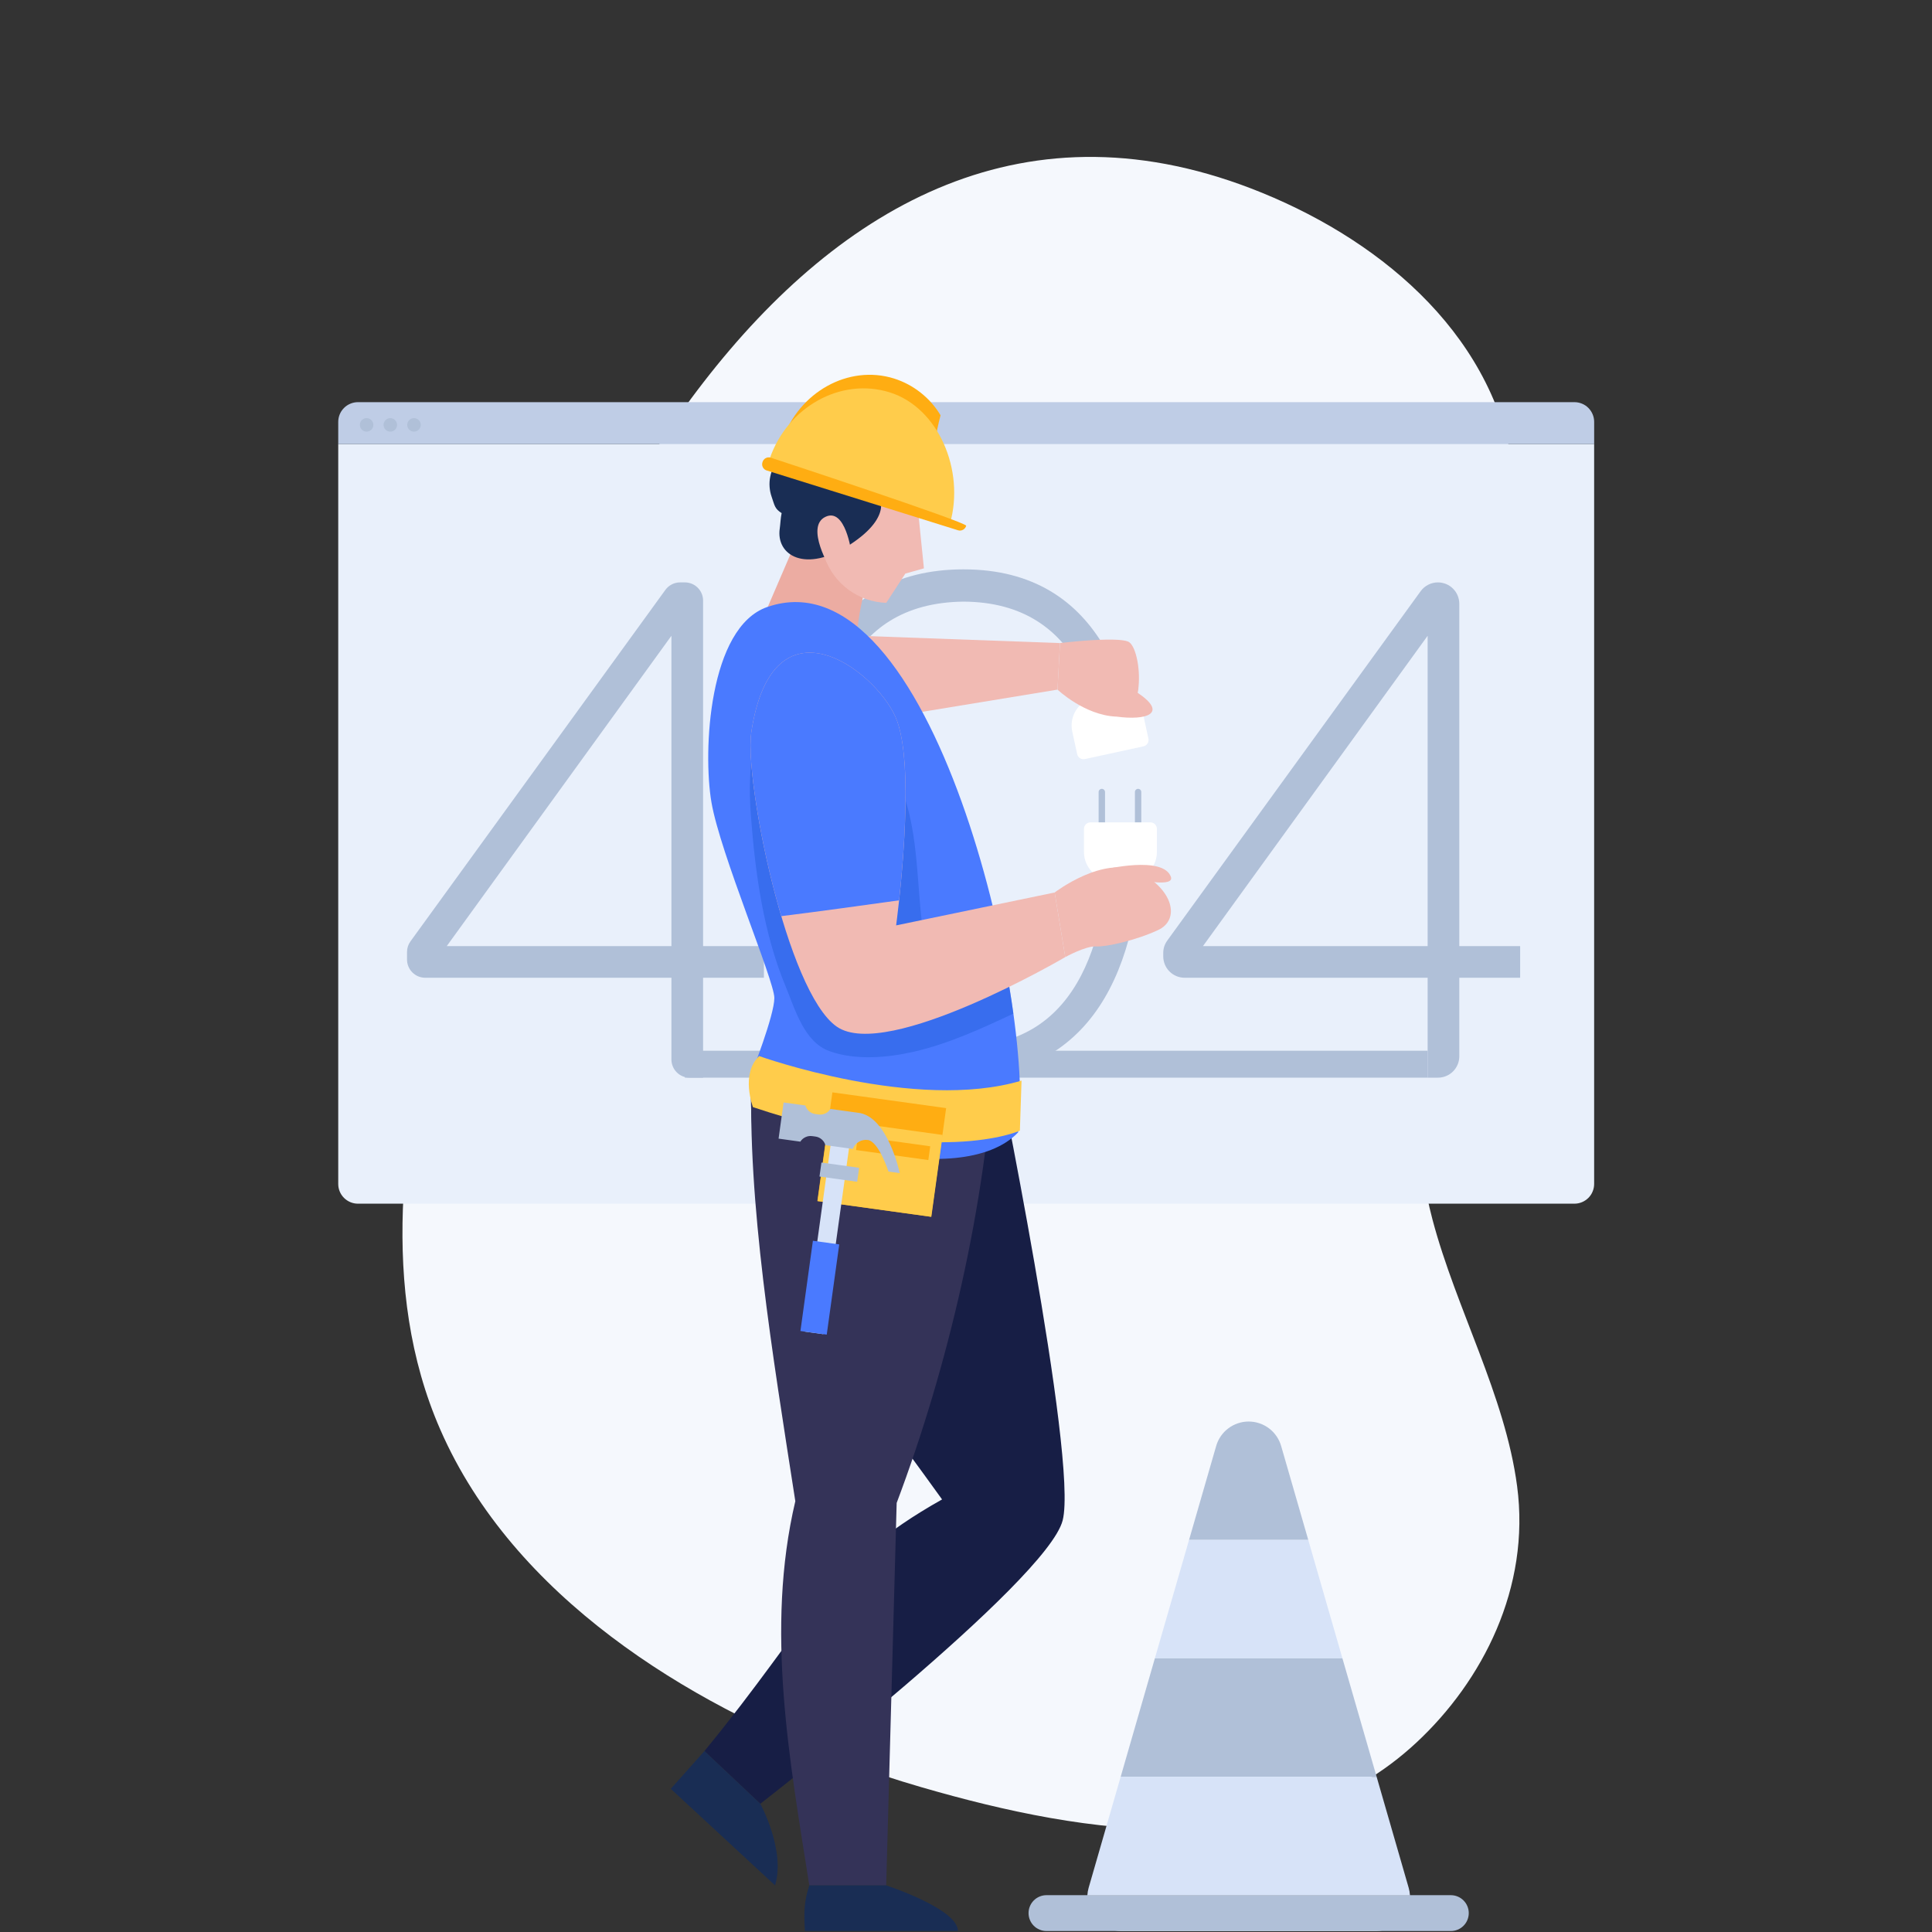 <svg xmlns="http://www.w3.org/2000/svg" xmlns:xlink="http://www.w3.org/1999/xlink" width="500" zoomAndPan="magnify" viewBox="0 0 375 375" height="500" preserveAspectRatio="xMidYMid meet" version="1.0"><rect x="0" y="0" width="375" height="375" fill="#333333" stroke="none"/><defs><clipPath id="0c41af5019"><path d="M 65.625 86 L 309.375 86 L 309.375 234 L 65.625 234 Z M 65.625 86 " clip-rule="nonzero"/></clipPath><clipPath id="25f876632e"><path d="M 65.625 78 L 309.375 78 L 309.375 87 L 65.625 87 Z M 65.625 78 " clip-rule="nonzero"/></clipPath></defs><path fill="#f5f8fd" d="M 294.469 288.449 C 292.125 270.801 282.633 254.047 278.043 236.707 C 271.504 211.992 277.543 187.301 283.156 164.816 C 288.852 142.004 296.961 118.039 293.992 92.961 C 290.793 65.922 269.027 47.266 245.031 37.449 C 153.738 0.105 100.551 121.129 84.48 192.426 C 78.453 219.148 73.422 249.977 85.477 277.523 C 99.684 309.984 133.57 330.637 163.715 341.891 C 168.766 343.777 173.84 345.445 178.895 346.91 C 211.109 356.254 249.176 362.207 274.93 338.227 C 287.738 326.305 297.094 308.176 294.469 288.449 Z M 294.469 288.449 " fill-opacity="1" fill-rule="nonzero"/><g clip-path="url(#0c41af5019)"><path fill="#e9f0fb" d="M 309.426 86.203 L 65.652 86.203 L 65.652 229.805 C 65.652 230.312 65.746 230.801 65.941 231.27 C 66.137 231.738 66.414 232.152 66.773 232.512 C 67.129 232.867 67.543 233.145 68.012 233.34 C 68.48 233.535 68.969 233.633 69.477 233.633 L 305.594 233.633 C 306.102 233.633 306.59 233.535 307.059 233.34 C 307.527 233.145 307.941 232.867 308.301 232.512 C 308.66 232.152 308.938 231.738 309.129 231.27 C 309.324 230.801 309.422 230.312 309.422 229.805 L 309.422 86.203 " fill-opacity="1" fill-rule="nonzero"/></g><g clip-path="url(#25f876632e)"><path fill="#bfcde6" d="M 305.594 78.059 L 69.48 78.059 C 68.973 78.059 68.484 78.156 68.016 78.352 C 67.547 78.543 67.133 78.82 66.773 79.18 C 66.414 79.539 66.137 79.953 65.941 80.422 C 65.75 80.891 65.652 81.379 65.652 81.887 L 65.652 86.203 L 309.426 86.203 L 309.426 81.887 C 309.426 81.379 309.328 80.891 309.133 80.422 C 308.938 79.953 308.66 79.539 308.305 79.18 C 307.945 78.82 307.531 78.543 307.059 78.348 C 306.59 78.156 306.102 78.059 305.594 78.059 Z M 305.594 78.059 " fill-opacity="1" fill-rule="nonzero"/></g><path fill="#b0c0d8" d="M 72.469 82.469 C 72.469 82.641 72.438 82.809 72.371 82.969 C 72.305 83.133 72.207 83.273 72.086 83.395 C 71.961 83.52 71.82 83.613 71.66 83.68 C 71.5 83.746 71.332 83.781 71.156 83.781 C 70.984 83.781 70.816 83.746 70.656 83.68 C 70.496 83.613 70.352 83.52 70.23 83.395 C 70.105 83.273 70.012 83.133 69.945 82.969 C 69.879 82.809 69.848 82.641 69.848 82.469 C 69.848 82.293 69.879 82.129 69.945 81.965 C 70.012 81.805 70.105 81.664 70.23 81.539 C 70.352 81.418 70.496 81.324 70.656 81.258 C 70.816 81.191 70.984 81.156 71.156 81.156 C 71.332 81.156 71.5 81.191 71.66 81.258 C 71.82 81.324 71.961 81.418 72.086 81.539 C 72.207 81.664 72.305 81.805 72.371 81.965 C 72.438 82.129 72.469 82.293 72.469 82.469 Z M 72.469 82.469 " fill-opacity="1" fill-rule="nonzero"/><path fill="#b0c0d8" d="M 77.07 82.469 C 77.07 82.641 77.035 82.809 76.969 82.969 C 76.902 83.133 76.809 83.273 76.684 83.395 C 76.562 83.52 76.418 83.613 76.258 83.68 C 76.098 83.746 75.93 83.781 75.758 83.781 C 75.582 83.781 75.414 83.746 75.254 83.68 C 75.094 83.613 74.953 83.52 74.828 83.395 C 74.707 83.273 74.613 83.133 74.547 82.969 C 74.477 82.809 74.445 82.641 74.445 82.469 C 74.445 82.293 74.477 82.129 74.547 81.965 C 74.613 81.805 74.707 81.664 74.828 81.539 C 74.953 81.418 75.094 81.324 75.254 81.258 C 75.414 81.191 75.582 81.156 75.758 81.156 C 75.93 81.156 76.098 81.191 76.258 81.258 C 76.418 81.324 76.562 81.418 76.684 81.539 C 76.809 81.664 76.902 81.805 76.969 81.965 C 77.035 82.129 77.07 82.293 77.07 82.469 Z M 77.07 82.469 " fill-opacity="1" fill-rule="nonzero"/><path fill="#b0c0d8" d="M 81.668 82.469 C 81.668 82.641 81.633 82.809 81.566 82.969 C 81.5 83.133 81.406 83.273 81.285 83.395 C 81.16 83.52 81.02 83.613 80.859 83.68 C 80.695 83.746 80.531 83.781 80.355 83.781 C 80.18 83.781 80.016 83.746 79.855 83.68 C 79.691 83.613 79.551 83.52 79.43 83.395 C 79.305 83.273 79.211 83.133 79.145 82.969 C 79.078 82.809 79.043 82.641 79.043 82.469 C 79.043 82.293 79.078 82.129 79.145 81.965 C 79.211 81.805 79.305 81.664 79.43 81.539 C 79.551 81.418 79.691 81.324 79.855 81.258 C 80.016 81.191 80.18 81.156 80.355 81.156 C 80.531 81.156 80.695 81.191 80.859 81.258 C 81.02 81.324 81.16 81.418 81.285 81.539 C 81.406 81.664 81.5 81.805 81.566 81.965 C 81.633 82.129 81.668 82.293 81.668 82.469 Z M 81.668 82.469 " fill-opacity="1" fill-rule="nonzero"/><path fill="#b0c0d8" d="M 136.469 209.176 L 133.855 209.176 C 133.387 209.176 132.938 209.086 132.504 208.906 C 132.07 208.727 131.688 208.473 131.359 208.141 C 131.027 207.809 130.773 207.43 130.594 206.996 C 130.414 206.562 130.324 206.113 130.324 205.645 L 130.324 189.781 L 82.535 189.781 C 82.066 189.781 81.617 189.691 81.184 189.512 C 80.754 189.332 80.371 189.078 80.039 188.746 C 79.707 188.414 79.453 188.035 79.273 187.602 C 79.094 187.168 79.004 186.719 79.004 186.25 L 79.004 184.781 C 79.004 184.02 79.23 183.328 79.68 182.707 L 129.148 114.5 C 129.48 114.043 129.895 113.688 130.398 113.43 C 130.902 113.172 131.438 113.043 132.004 113.043 L 132.938 113.043 C 133.406 113.043 133.855 113.133 134.289 113.312 C 134.723 113.492 135.102 113.746 135.434 114.078 C 135.766 114.41 136.02 114.789 136.199 115.223 C 136.379 115.656 136.469 116.105 136.469 116.574 L 136.469 183.637 L 148.273 183.637 L 148.273 189.781 L 136.469 189.781 Z M 130.324 183.637 L 130.324 123.402 L 86.715 183.637 Z M 130.324 183.637 " fill-opacity="1" fill-rule="nonzero"/><path fill="#b0c0d8" d="M 152.336 159.902 C 152.336 134.484 159.805 110.512 187.031 110.512 C 214.016 110.512 221.723 134.848 221.723 159.902 C 221.723 185.203 213.773 208.332 187.031 209.176 C 160.168 208.332 152.336 185.562 152.336 159.902 Z M 158.602 159.902 C 158.602 181.348 164.023 203.031 187.031 203.031 C 209.918 203.031 215.461 180.988 215.461 159.902 C 215.461 138.102 210.16 116.898 187.031 116.777 C 163.66 117.02 158.602 137.859 158.602 159.902 Z M 158.602 159.902 " fill-opacity="1" fill-rule="nonzero"/><path fill="#b0c0d8" d="M 279.102 209.176 L 277.105 209.176 L 277.105 189.781 L 229.934 189.781 C 229.664 189.781 229.395 189.754 229.125 189.699 C 228.859 189.648 228.602 189.57 228.348 189.465 C 228.098 189.359 227.855 189.23 227.629 189.082 C 227.406 188.93 227.195 188.758 227.004 188.566 C 226.809 188.371 226.637 188.164 226.484 187.938 C 226.336 187.711 226.207 187.473 226.102 187.219 C 226 186.969 225.922 186.707 225.867 186.441 C 225.812 186.172 225.785 185.902 225.785 185.633 L 225.785 184.984 C 225.785 184.086 226.051 183.273 226.578 182.547 L 275.742 114.758 C 276.133 114.219 276.625 113.801 277.215 113.496 C 277.809 113.195 278.438 113.043 279.102 113.043 C 279.375 113.043 279.645 113.07 279.91 113.125 C 280.176 113.176 280.438 113.258 280.688 113.359 C 280.941 113.465 281.18 113.594 281.406 113.742 C 281.633 113.895 281.84 114.066 282.035 114.262 C 282.227 114.453 282.398 114.66 282.551 114.887 C 282.703 115.113 282.828 115.355 282.934 115.605 C 283.039 115.855 283.117 116.117 283.168 116.383 C 283.223 116.652 283.25 116.922 283.25 117.191 L 283.25 183.637 L 295.059 183.637 L 295.059 189.781 L 283.25 189.781 L 283.25 205.027 C 283.25 205.301 283.223 205.57 283.168 205.836 C 283.117 206.105 283.039 206.363 282.934 206.613 C 282.828 206.867 282.699 207.105 282.551 207.332 C 282.398 207.559 282.227 207.77 282.035 207.961 C 281.84 208.152 281.633 208.324 281.406 208.477 C 281.18 208.629 280.941 208.754 280.688 208.859 C 280.438 208.965 280.176 209.043 279.91 209.094 C 279.645 209.148 279.375 209.176 279.102 209.176 Z M 277.105 183.637 L 277.105 123.402 L 233.496 183.637 Z M 277.105 183.637 " fill-opacity="1" fill-rule="nonzero"/><path fill="#b0c0d8" d="M 132.941 203.945 L 277.105 203.945 L 277.105 209.176 L 132.941 209.176 Z M 132.941 203.945 " fill-opacity="1" fill-rule="nonzero"/><path fill="#e9f0fb" d="M 195.41 128.301 L 228.938 128.301 L 228.938 167.438 L 195.41 167.438 Z M 195.41 128.301 " fill-opacity="1" fill-rule="nonzero"/><path fill="#f1bab3" d="M 161.957 123.23 L 205.742 124.82 L 205.262 133.855 L 161.957 140.965 Z M 161.957 123.23 " fill-opacity="1" fill-rule="nonzero"/><path fill="#171e45" d="M 193.035 204.215 C 193.035 204.215 209.316 283.238 206.262 295.109 C 203.211 306.98 147.574 350.109 147.574 350.109 L 136.73 339.879 C 157.758 314.273 160.051 303.844 182.855 291.039 C 164.66 265.656 143.867 241.25 145.887 208.285 Z M 193.035 204.215 " fill-opacity="1" fill-rule="nonzero"/><path fill="#343358" d="M 145.891 208.285 C 145.055 233.5 149.902 262.566 154.371 291.379 C 148.504 316.262 153.301 341.891 157.086 365.953 L 172.008 365.953 L 174.043 291.719 C 183.938 265.453 191.406 234.07 193.039 204.215 C 183.438 214.562 167.309 215.309 145.891 208.285 Z M 145.891 208.285 " fill-opacity="1" fill-rule="nonzero"/><path fill="#192d54" d="M 172.008 365.953 C 172.008 365.953 185.934 370.488 185.934 374.812 L 156.234 374.812 C 156 370.902 156.117 368.922 157.086 365.953 Z M 172.008 365.953 " fill-opacity="1" fill-rule="nonzero"/><path fill="#ecaca2" d="M 147.926 120.355 L 156.574 100.262 L 170.312 106.875 C 170.312 106.875 166.242 116.801 166.242 125.445 C 166.242 134.094 147.926 120.355 147.926 120.355 Z M 147.926 120.355 " fill-opacity="1" fill-rule="nonzero"/><path fill="#4a7aff" d="M 148.945 117.812 C 137.57 121.734 136.398 145.793 138.09 155.715 C 139.781 165.637 150.301 190.309 150.301 193.703 C 150.301 197.094 145.891 208.285 145.891 208.285 C 149.664 221.449 186.512 231.453 197.617 219.797 C 201.09 195.461 181.027 106.746 148.945 117.812 Z M 148.945 117.812 " fill-opacity="1" fill-rule="nonzero"/><path fill="#ffcc4b" d="M 147.355 204.984 C 147.355 204.984 177.758 215.879 198.281 209.746 L 197.957 219.465 C 197.957 219.465 181.812 226.836 146.145 214.891 C 146.145 214.891 143.695 208.445 147.355 204.984 Z M 147.355 204.984 " fill-opacity="1" fill-rule="nonzero"/><path fill="#ffad12" d="M 161.566 212.027 L 183.645 215.086 L 180.727 236.176 L 158.648 233.121 Z M 161.566 212.027 " fill-opacity="1" fill-rule="nonzero"/><path fill="#ffcc4b" d="M 160.891 217.234 L 182.973 220.293 L 180.77 236.184 L 158.691 233.129 Z M 160.891 217.234 " fill-opacity="1" fill-rule="nonzero"/><path fill="#ffad12" d="M 166.523 220.551 L 180.555 222.492 L 180.188 225.164 L 166.156 223.223 Z M 166.523 220.551 " fill-opacity="1" fill-rule="nonzero"/><path fill="#d7e3f8" d="M 159.797 258.961 L 156.211 258.465 L 161.219 222.281 L 164.805 222.781 Z M 159.797 258.961 " fill-opacity="1" fill-rule="nonzero"/><path fill="#4a7aff" d="M 160.469 259.055 L 155.363 258.348 L 157.785 240.832 L 162.895 241.539 Z M 160.469 259.055 " fill-opacity="1" fill-rule="nonzero"/><path fill="#b0c0d8" d="M 156.316 214.57 C 156.449 215.012 156.688 215.383 157.039 215.684 C 157.387 215.984 157.789 216.168 158.246 216.23 L 158.883 216.32 C 159.34 216.383 159.773 216.316 160.191 216.121 C 160.609 215.926 160.941 215.633 161.188 215.246 L 166.504 215.98 C 172.309 216.566 174.641 227.707 174.641 227.707 L 172.453 227.402 C 172.453 227.402 170.617 221.633 168.465 221.273 C 168.16 221.23 167.855 221.238 167.551 221.297 C 167.246 221.355 166.961 221.465 166.695 221.625 C 166.43 221.781 166.195 221.977 165.996 222.215 C 165.797 222.453 165.641 222.715 165.531 223.004 L 160.215 222.27 C 160.086 221.828 159.844 221.457 159.496 221.156 C 159.148 220.855 158.746 220.672 158.289 220.605 L 157.652 220.52 C 157.195 220.457 156.758 220.523 156.34 220.719 C 155.922 220.914 155.59 221.207 155.344 221.594 L 151.121 221.008 L 152.094 213.988 Z M 156.316 214.57 " fill-opacity="1" fill-rule="nonzero"/><path fill="#b0c0d8" d="M 166.383 229.379 L 159.062 228.367 L 159.441 225.652 L 166.758 226.668 Z M 166.383 229.379 " fill-opacity="1" fill-rule="nonzero"/><path fill="#2862de" d="M 179.242 181.312 C 177.715 171.066 178.574 160.23 173.941 150.715 C 171.848 146.41 169.043 142.203 165.395 139.059 C 161.949 136.094 156.969 132.629 152.559 131.578 C 152.461 131.551 152.371 131.508 152.293 131.441 C 146.027 138.93 145.039 148.805 145.738 158.188 C 146.574 169.375 148.156 181.027 152.484 191.449 C 154.328 195.891 156.039 202.227 160.988 204.023 C 166.07 205.867 172.379 205.301 177.504 204.109 C 184.215 202.551 190.465 199.664 196.691 196.75 C 195.895 190.973 194.738 184.699 193.258 178.305 C 188.801 179.27 184.547 181.359 179.969 181.832 C 179.797 181.855 179.641 181.816 179.5 181.715 C 179.359 181.617 179.273 181.48 179.242 181.312 Z M 179.242 181.312 " fill-opacity="0.498" fill-rule="nonzero"/><path fill="#f1bab3" d="M 160.074 108.215 C 160.293 108.836 160.555 109.438 160.863 110.02 C 161.172 110.598 161.52 111.156 161.91 111.684 C 162.301 112.215 162.73 112.711 163.195 113.176 C 163.66 113.641 164.16 114.07 164.688 114.461 C 165.219 114.848 165.773 115.199 166.355 115.504 C 166.938 115.812 167.539 116.074 168.16 116.289 C 168.785 116.508 169.418 116.676 170.062 116.797 C 170.711 116.918 171.363 116.992 172.02 117.016 L 175.723 111.336 L 179.332 110.316 L 178.125 98.43 C 178.125 98.43 175.266 89.355 165.852 87.957 C 156.438 86.559 149.594 101.902 160.074 108.215 Z M 160.074 108.215 " fill-opacity="1" fill-rule="nonzero"/><path fill="#192d54" d="M 151.352 102.57 C 151.465 101.801 151.512 100.527 151.715 99.594 C 150.344 98.73 150.359 98.09 149.781 96.445 C 149.559 95.816 149.426 95.168 149.379 94.504 C 149.328 93.836 149.371 93.176 149.504 92.523 C 149.633 91.867 149.848 91.242 150.148 90.648 C 150.449 90.051 150.82 89.504 151.27 89.008 C 151.715 88.512 152.219 88.086 152.781 87.727 C 153.344 87.367 153.945 87.086 154.582 86.891 C 155.219 86.691 155.871 86.582 156.539 86.559 C 157.207 86.539 157.863 86.605 158.512 86.762 C 158.75 77 179.184 75.418 182.988 88.453 C 184.426 89.078 183.008 90.605 183.566 92.195 C 184.629 95.227 185.641 98.211 182.609 99.277 C 181.645 99.617 180.66 99.691 179.656 99.508 C 178.094 99.383 176.582 99.023 175.129 98.434 C 175.074 98.414 175.02 98.391 174.965 98.367 C 173.344 97.773 171.832 96.973 170.43 95.961 C 170.43 95.961 173.719 99.984 165.035 105.68 C 156.355 111.375 150.562 107.785 151.352 102.57 Z M 151.352 102.57 " fill-opacity="1" fill-rule="nonzero"/><path fill="#f1bab3" d="M 161.199 110.438 C 161.199 110.438 156.238 102.273 160.18 100.336 C 164.121 98.395 165.254 107.25 165.254 107.25 Z M 161.199 110.438 " fill-opacity="1" fill-rule="nonzero"/><path fill="#b0c0d8" d="M 213.863 163.875 C 213.691 163.875 213.547 163.812 213.426 163.691 C 213.305 163.57 213.242 163.426 213.242 163.254 L 213.242 153.734 C 213.242 153.562 213.305 153.418 213.426 153.297 C 213.547 153.176 213.691 153.113 213.863 153.113 C 214.035 153.113 214.18 153.176 214.301 153.297 C 214.422 153.418 214.48 153.562 214.484 153.734 L 214.484 163.254 C 214.48 163.426 214.422 163.57 214.301 163.691 C 214.18 163.812 214.035 163.875 213.863 163.875 Z M 213.863 163.875 " fill-opacity="1" fill-rule="nonzero"/><path fill="#b0c0d8" d="M 220.906 163.875 C 220.734 163.875 220.586 163.812 220.465 163.691 C 220.348 163.57 220.285 163.426 220.285 163.254 L 220.285 153.734 C 220.285 153.562 220.348 153.418 220.465 153.297 C 220.586 153.176 220.734 153.113 220.906 153.113 C 221.074 153.113 221.223 153.176 221.344 153.297 C 221.465 153.418 221.523 153.562 221.523 153.734 L 221.523 163.254 C 221.523 163.426 221.465 163.57 221.344 163.691 C 221.223 163.812 221.074 163.875 220.906 163.875 Z M 220.906 163.875 " fill-opacity="1" fill-rule="nonzero"/><path fill="#ffffff" d="M 210.395 160.887 L 210.395 165.379 C 210.398 165.738 210.434 166.098 210.504 166.453 C 210.574 166.812 210.68 167.156 210.82 167.492 C 210.961 167.824 211.129 168.145 211.332 168.445 C 211.535 168.746 211.762 169.027 212.02 169.281 C 212.277 169.539 212.555 169.77 212.855 169.969 C 213.156 170.172 213.477 170.344 213.812 170.48 C 214.145 170.621 214.492 170.727 214.848 170.797 C 215.203 170.867 215.562 170.906 215.926 170.906 L 219.027 170.906 C 219.387 170.906 219.746 170.867 220.102 170.797 C 220.461 170.727 220.805 170.621 221.141 170.48 C 221.473 170.344 221.793 170.172 222.094 169.969 C 222.395 169.77 222.676 169.539 222.93 169.281 C 223.188 169.027 223.418 168.746 223.617 168.445 C 223.82 168.145 223.992 167.824 224.129 167.492 C 224.27 167.156 224.375 166.812 224.445 166.453 C 224.516 166.098 224.555 165.738 224.555 165.379 L 224.555 160.887 C 224.555 160.719 224.523 160.555 224.457 160.402 C 224.395 160.246 224.301 160.109 224.184 159.992 C 224.066 159.871 223.93 159.781 223.773 159.719 C 223.617 159.652 223.457 159.621 223.289 159.621 L 211.664 159.621 C 211.496 159.621 211.336 159.652 211.18 159.715 C 211.023 159.777 210.887 159.871 210.77 159.988 C 210.648 160.109 210.559 160.246 210.492 160.398 C 210.43 160.555 210.395 160.719 210.395 160.887 Z M 210.395 160.887 " fill-opacity="1" fill-rule="nonzero"/><path fill="#f1bab3" d="M 145.828 142.109 C 149.953 115.07 169.703 129.902 173.816 139.16 C 178.141 148.887 173.938 179.617 173.938 179.617 L 204.707 173.23 L 206.766 185.773 C 206.766 185.773 172.207 206.027 162.434 199.285 C 152.66 192.547 144.434 151.262 145.828 142.109 Z M 145.828 142.109 " fill-opacity="1" fill-rule="nonzero"/><path fill="#4a7aff" d="M 174.516 174.754 C 175.492 165.691 177.066 146.48 173.816 139.16 C 169.707 129.902 149.953 115.07 145.828 142.109 C 145.012 147.465 147.492 163.82 151.645 177.824 C 159.277 176.875 166.898 175.812 174.516 174.754 Z M 174.516 174.754 " fill-opacity="1" fill-rule="nonzero"/><path fill="#f1bab3" d="M 204.707 173.23 C 204.707 173.23 214.324 165.855 221.043 169.25 C 227.766 172.648 229.082 178.504 224.816 180.508 C 220.555 182.508 214.699 183.828 212.727 183.703 C 210.754 183.578 206.766 185.773 206.766 185.773 Z M 204.707 173.23 " fill-opacity="1" fill-rule="nonzero"/><path fill="#f1bab3" d="M 214.371 168.77 C 214.371 168.77 225.723 166.016 227.262 170.168 C 228.059 172.312 220.953 170.734 220.953 170.734 Z M 214.371 168.77 " fill-opacity="1" fill-rule="nonzero"/><path fill="#ffffff" d="M 209.074 146.367 L 208.121 141.977 C 208.043 141.621 208.004 141.262 207.996 140.902 C 207.992 140.539 208.02 140.18 208.086 139.82 C 208.152 139.465 208.25 139.117 208.383 138.781 C 208.516 138.445 208.68 138.121 208.879 137.816 C 209.074 137.512 209.297 137.23 209.547 136.969 C 209.801 136.707 210.074 136.473 210.371 136.266 C 210.668 136.059 210.984 135.883 211.316 135.738 C 211.648 135.59 211.992 135.48 212.348 135.402 L 215.379 134.742 C 215.73 134.668 216.09 134.625 216.453 134.621 C 216.816 134.613 217.176 134.645 217.531 134.711 C 217.887 134.773 218.234 134.875 218.574 135.008 C 218.91 135.141 219.23 135.305 219.535 135.5 C 219.84 135.695 220.125 135.922 220.387 136.172 C 220.645 136.422 220.879 136.699 221.086 136.996 C 221.293 137.293 221.473 137.609 221.617 137.941 C 221.762 138.273 221.875 138.617 221.953 138.969 L 222.906 143.359 C 222.941 143.523 222.945 143.688 222.914 143.852 C 222.887 144.02 222.824 144.172 222.734 144.312 C 222.645 144.453 222.531 144.57 222.391 144.668 C 222.254 144.762 222.105 144.828 221.941 144.863 L 210.578 147.336 C 210.414 147.371 210.25 147.371 210.086 147.344 C 209.922 147.312 209.766 147.254 209.625 147.16 C 209.484 147.07 209.367 146.957 209.27 146.82 C 209.176 146.68 209.109 146.531 209.074 146.367 Z M 209.074 146.367 " fill-opacity="1" fill-rule="nonzero"/><path fill="#f1bab3" d="M 220.824 134.473 C 220.914 134.094 220.969 133.703 220.988 133.312 C 221.375 129.48 220.363 125.062 218.938 124.52 C 218.828 124.477 218.711 124.441 218.598 124.414 L 218.492 124.387 C 218.387 124.363 218.273 124.344 218.156 124.32 C 218.125 124.316 218.098 124.312 218.062 124.305 C 217.914 124.281 217.75 124.262 217.582 124.242 L 217.488 124.234 C 217.344 124.219 217.191 124.207 217.035 124.195 L 216.895 124.188 C 216.707 124.176 216.516 124.168 216.316 124.16 L 216.312 124.16 C 216.098 124.152 215.887 124.148 215.66 124.148 L 215.531 124.148 C 215.344 124.148 215.148 124.148 214.949 124.148 L 214.844 124.148 C 210.852 124.195 205.742 124.82 205.742 124.82 L 205.262 133.852 C 205.262 133.852 210.492 138.824 216.633 139.094 C 216.668 139.094 216.707 139.094 216.738 139.094 C 222.488 139.887 226.812 138.5 220.824 134.473 Z M 220.824 134.473 " fill-opacity="1" fill-rule="nonzero"/><path fill="#ffad12" d="M 180.457 91.059 C 180.219 92.098 179.965 93.133 179.691 94.16 L 151.844 85.457 C 155.066 76.09 164.703 70.711 173.531 73.469 C 175.422 74.07 177.145 74.984 178.699 76.215 C 180.254 77.441 181.543 78.906 182.562 80.605 C 181.629 84.043 181.25 87.586 180.457 91.059 Z M 180.457 91.059 " fill-opacity="1" fill-rule="nonzero"/><path fill="#ffcc4b" d="M 149.395 89.035 C 152.855 78.973 163.207 73.195 172.691 76.156 C 182.172 79.121 187.293 91.312 184.41 101.559 Z M 149.395 89.035 " fill-opacity="1" fill-rule="nonzero"/><path fill="#ffad12" d="M 185.992 102.938 L 148.766 91.305 C 148.609 91.25 148.469 91.164 148.344 91.055 C 148.223 90.941 148.125 90.809 148.051 90.66 C 147.98 90.508 147.941 90.352 147.93 90.184 C 147.922 90.02 147.945 89.855 148 89.699 C 148.043 89.539 148.117 89.391 148.219 89.262 C 148.32 89.129 148.445 89.023 148.59 88.938 C 148.734 88.855 148.891 88.805 149.055 88.781 C 149.219 88.762 149.383 88.77 149.543 88.812 C 149.543 88.812 187.75 101.367 187.535 102.055 C 187.492 102.215 187.418 102.363 187.316 102.492 C 187.211 102.625 187.09 102.73 186.945 102.816 C 186.801 102.898 186.645 102.949 186.48 102.973 C 186.316 102.992 186.152 102.98 185.992 102.938 Z M 185.992 102.938 " fill-opacity="1" fill-rule="nonzero"/><path fill="#192d54" d="M 147.578 350.109 C 147.578 350.109 152.512 359.129 150.441 365.953 L 130.195 347.211 L 136.73 339.879 Z M 147.578 350.109 " fill-opacity="1" fill-rule="nonzero"/><path fill="#ffffff" d="M 217.602 374.812 L 267.121 374.812 C 267.57 374.812 268.012 374.766 268.449 374.676 C 268.891 374.586 269.312 374.449 269.723 374.273 C 270.133 374.094 270.523 373.879 270.891 373.621 C 271.254 373.363 271.59 373.074 271.898 372.746 C 272.203 372.422 272.477 372.066 272.711 371.688 C 272.941 371.305 273.137 370.902 273.289 370.484 C 273.441 370.062 273.547 369.629 273.613 369.188 C 273.676 368.746 273.695 368.301 273.668 367.852 L 211.059 367.852 C 211.031 368.301 211.047 368.746 211.113 369.188 C 211.176 369.629 211.285 370.062 211.438 370.484 C 211.59 370.902 211.781 371.305 212.016 371.688 C 212.25 372.066 212.52 372.422 212.828 372.746 C 213.133 373.074 213.469 373.363 213.836 373.621 C 214.203 373.879 214.59 374.094 215 374.273 C 215.41 374.449 215.836 374.586 216.273 374.676 C 216.711 374.766 217.156 374.812 217.602 374.812 Z M 217.602 374.812 " fill-opacity="1" fill-rule="nonzero"/><path fill="#b0c0d8" d="M 236.059 280.66 L 230.793 298.902 L 253.934 298.902 L 248.668 280.66 C 248.469 279.977 248.168 279.344 247.766 278.758 C 247.359 278.172 246.875 277.664 246.309 277.238 C 245.738 276.809 245.117 276.484 244.441 276.258 C 243.766 276.031 243.074 275.918 242.363 275.918 C 241.652 275.918 240.957 276.031 240.285 276.258 C 239.609 276.484 238.988 276.809 238.418 277.238 C 237.852 277.664 237.363 278.172 236.961 278.758 C 236.555 279.344 236.258 279.977 236.059 280.66 Z M 236.059 280.66 " fill-opacity="1" fill-rule="nonzero"/><path fill="#d7e3f8" d="M 224.156 321.887 L 260.566 321.887 L 253.934 298.902 L 230.793 298.902 Z M 224.156 321.887 " fill-opacity="1" fill-rule="nonzero"/><path fill="#b0c0d8" d="M 217.523 344.871 L 267.203 344.871 L 260.566 321.887 L 224.156 321.887 Z M 217.523 344.871 " fill-opacity="1" fill-rule="nonzero"/><path fill="#d7e3f8" d="M 267.203 344.871 L 217.523 344.871 L 211.301 366.43 C 211.168 366.895 211.086 367.371 211.059 367.852 L 273.668 367.852 C 273.641 367.371 273.559 366.895 273.426 366.43 Z M 267.203 344.871 " fill-opacity="1" fill-rule="nonzero"/><path fill="#b0c0d8" d="M 281.605 374.812 L 203.121 374.812 C 202.66 374.812 202.215 374.723 201.789 374.547 C 201.363 374.371 200.984 374.121 200.66 373.793 C 200.332 373.469 200.082 373.09 199.906 372.664 C 199.727 372.238 199.641 371.793 199.641 371.332 C 199.641 370.871 199.727 370.426 199.906 370 C 200.082 369.574 200.332 369.199 200.66 368.871 C 200.984 368.547 201.363 368.293 201.789 368.117 C 202.215 367.941 202.66 367.852 203.121 367.852 L 281.605 367.852 C 282.066 367.852 282.512 367.941 282.938 368.117 C 283.363 368.293 283.738 368.547 284.066 368.871 C 284.391 369.199 284.645 369.574 284.82 370 C 284.996 370.426 285.086 370.871 285.086 371.332 C 285.086 371.793 284.996 372.238 284.82 372.664 C 284.645 373.09 284.391 373.469 284.066 373.793 C 283.738 374.121 283.363 374.371 282.938 374.547 C 282.512 374.723 282.066 374.812 281.605 374.812 Z M 281.605 374.812 " fill-opacity="1" fill-rule="nonzero"/></svg>